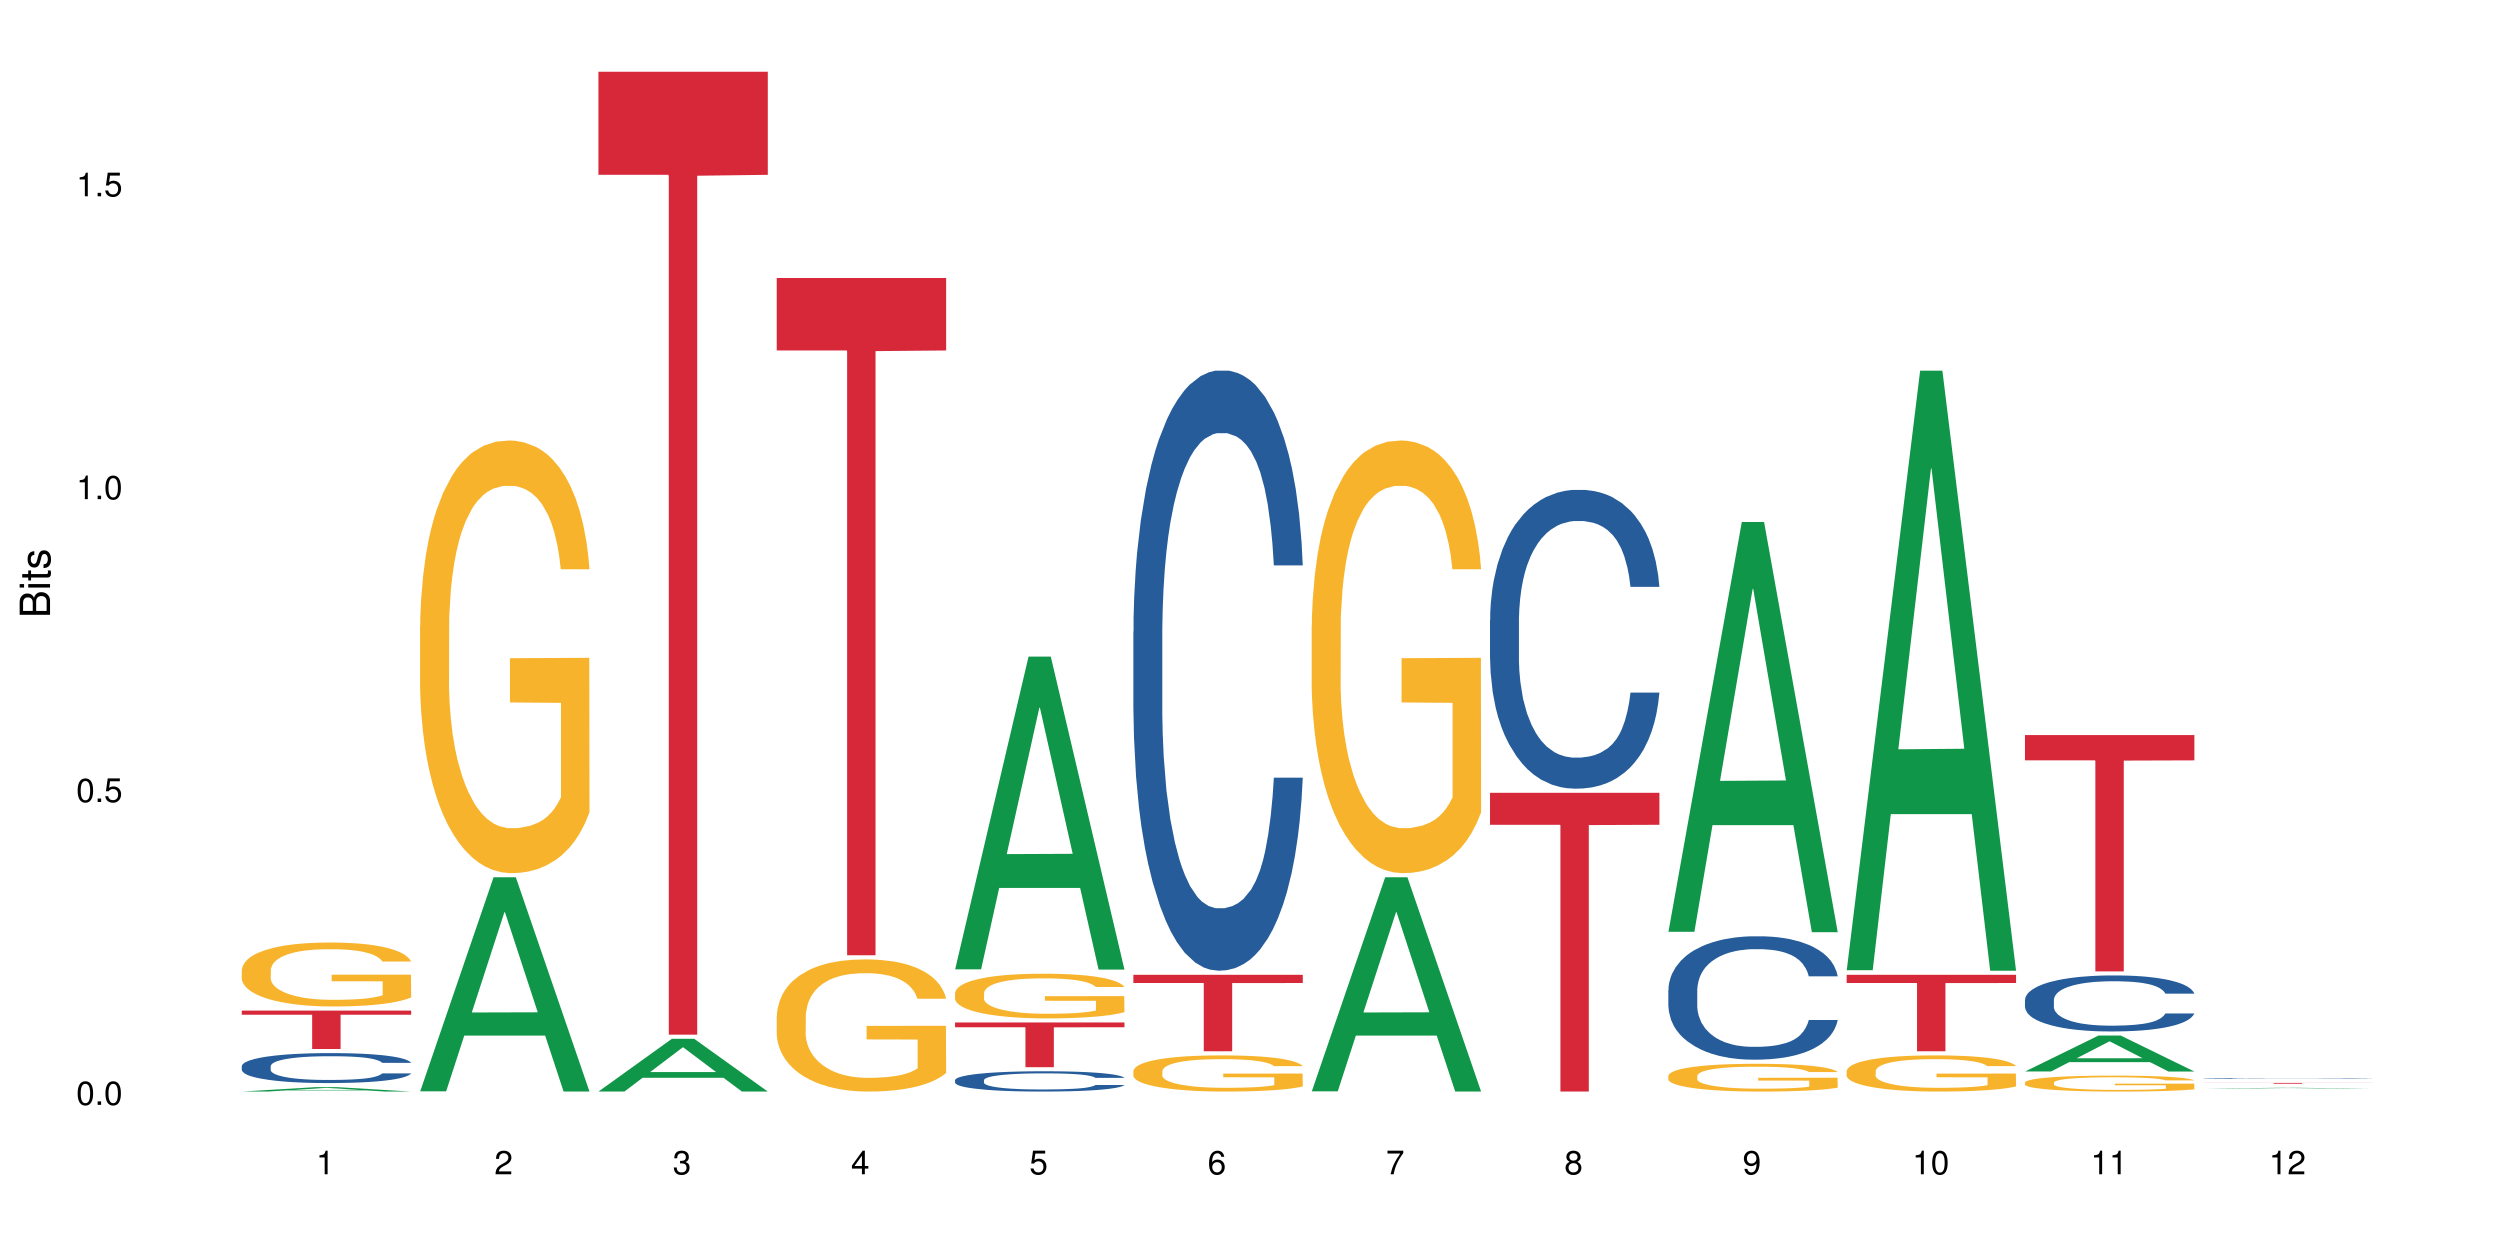 <?xml version="1.0" encoding="UTF-8"?>
<svg xmlns="http://www.w3.org/2000/svg" xmlns:xlink="http://www.w3.org/1999/xlink" width="720pt" height="360pt" viewBox="0 0 720 360" version="1.1">
<defs>
<g>
<symbol overflow="visible" id="glyph0-0">
<path style="stroke:none;" d=""/>
</symbol>
<symbol overflow="visible" id="glyph0-1">
<path style="stroke:none;" d="M 2.641 -6.797 C 2 -6.797 1.422 -6.531 1.078 -6.047 C 0.641 -5.453 0.406 -4.547 0.406 -3.297 C 0.406 -1 1.188 0.219 2.641 0.219 C 4.078 0.219 4.859 -1 4.859 -3.234 C 4.859 -4.562 4.656 -5.438 4.203 -6.047 C 3.844 -6.531 3.281 -6.797 2.641 -6.797 Z M 2.641 -6.047 C 3.547 -6.047 4 -5.125 4 -3.312 C 4 -1.375 3.562 -0.484 2.625 -0.484 C 1.734 -0.484 1.281 -1.422 1.281 -3.281 C 1.281 -5.141 1.734 -6.047 2.641 -6.047 Z M 2.641 -6.047 "/>
</symbol>
<symbol overflow="visible" id="glyph0-2">
<path style="stroke:none;" d="M 1.828 -1 L 0.828 -1 L 0.828 0 L 1.828 0 Z M 1.828 -1 "/>
</symbol>
<symbol overflow="visible" id="glyph0-3">
<path style="stroke:none;" d="M 4.562 -6.797 L 1.062 -6.797 L 0.547 -3.094 L 1.328 -3.094 C 1.719 -3.562 2.047 -3.734 2.578 -3.734 C 3.484 -3.734 4.062 -3.109 4.062 -2.094 C 4.062 -1.125 3.484 -0.531 2.578 -0.531 C 1.828 -0.531 1.375 -0.906 1.188 -1.672 L 0.328 -1.672 C 0.453 -1.109 0.547 -0.844 0.75 -0.594 C 1.125 -0.078 1.828 0.219 2.594 0.219 C 3.969 0.219 4.922 -0.781 4.922 -2.219 C 4.922 -3.562 4.031 -4.484 2.719 -4.484 C 2.25 -4.484 1.859 -4.359 1.469 -4.062 L 1.734 -5.969 L 4.562 -5.969 Z M 4.562 -6.797 "/>
</symbol>
<symbol overflow="visible" id="glyph0-4">
<path style="stroke:none;" d="M 2.484 -4.844 L 2.484 0 L 3.328 0 L 3.328 -6.797 L 2.766 -6.797 C 2.469 -5.75 2.281 -5.609 0.984 -5.453 L 0.984 -4.844 Z M 2.484 -4.844 "/>
</symbol>
<symbol overflow="visible" id="glyph0-5">
<path style="stroke:none;" d="M 4.859 -0.828 L 1.281 -0.828 C 1.359 -1.391 1.672 -1.75 2.5 -2.234 L 3.469 -2.75 C 4.406 -3.266 4.906 -3.969 4.906 -4.812 C 4.906 -5.375 4.672 -5.906 4.266 -6.266 C 3.859 -6.625 3.375 -6.797 2.719 -6.797 C 1.859 -6.797 1.219 -6.5 0.844 -5.922 C 0.609 -5.562 0.5 -5.125 0.484 -4.438 L 1.328 -4.438 C 1.359 -4.906 1.406 -5.188 1.531 -5.406 C 1.75 -5.812 2.188 -6.062 2.703 -6.062 C 3.469 -6.062 4.031 -5.516 4.031 -4.781 C 4.031 -4.25 3.719 -3.797 3.125 -3.438 L 2.234 -2.938 C 0.812 -2.141 0.406 -1.5 0.328 0 L 4.859 0 Z M 4.859 -0.828 "/>
</symbol>
<symbol overflow="visible" id="glyph0-6">
<path style="stroke:none;" d="M 2.125 -3.125 L 2.578 -3.125 C 3.516 -3.125 3.984 -2.703 3.984 -1.891 C 3.984 -1.031 3.469 -0.531 2.578 -0.531 C 1.656 -0.531 1.203 -0.984 1.156 -1.969 L 0.312 -1.969 C 0.344 -1.422 0.438 -1.078 0.609 -0.766 C 0.953 -0.109 1.625 0.219 2.547 0.219 C 3.953 0.219 4.859 -0.609 4.859 -1.906 C 4.859 -2.766 4.516 -3.25 3.703 -3.516 C 4.344 -3.766 4.656 -4.25 4.656 -4.938 C 4.656 -6.109 3.875 -6.797 2.578 -6.797 C 1.203 -6.797 0.484 -6.047 0.453 -4.609 L 1.297 -4.609 C 1.312 -5.016 1.344 -5.25 1.453 -5.453 C 1.641 -5.828 2.062 -6.062 2.594 -6.062 C 3.344 -6.062 3.797 -5.625 3.797 -4.906 C 3.797 -4.422 3.609 -4.141 3.25 -3.984 C 3.016 -3.891 2.719 -3.844 2.125 -3.844 Z M 2.125 -3.125 "/>
</symbol>
<symbol overflow="visible" id="glyph0-7">
<path style="stroke:none;" d="M 3.141 -1.625 L 3.141 0 L 3.984 0 L 3.984 -1.625 L 4.984 -1.625 L 4.984 -2.391 L 3.984 -2.391 L 3.984 -6.797 L 3.359 -6.797 L 0.266 -2.516 L 0.266 -1.625 Z M 3.141 -2.391 L 1 -2.391 L 3.141 -5.359 Z M 3.141 -2.391 "/>
</symbol>
<symbol overflow="visible" id="glyph0-8">
<path style="stroke:none;" d="M 4.781 -5.031 C 4.609 -6.141 3.891 -6.797 2.844 -6.797 C 2.094 -6.797 1.422 -6.438 1.031 -5.828 C 0.609 -5.172 0.406 -4.344 0.406 -3.094 C 0.406 -1.953 0.578 -1.234 0.984 -0.625 C 1.359 -0.078 1.953 0.219 2.703 0.219 C 3.984 0.219 4.922 -0.734 4.922 -2.078 C 4.922 -3.344 4.062 -4.234 2.844 -4.234 C 2.172 -4.234 1.641 -3.969 1.281 -3.469 C 1.281 -5.125 1.828 -6.047 2.797 -6.047 C 3.391 -6.047 3.797 -5.672 3.938 -5.031 Z M 2.734 -3.484 C 3.547 -3.484 4.062 -2.922 4.062 -2 C 4.062 -1.156 3.484 -0.531 2.703 -0.531 C 1.922 -0.531 1.328 -1.188 1.328 -2.047 C 1.328 -2.891 1.906 -3.484 2.734 -3.484 Z M 2.734 -3.484 "/>
</symbol>
<symbol overflow="visible" id="glyph0-9">
<path style="stroke:none;" d="M 4.984 -6.797 L 0.438 -6.797 L 0.438 -5.969 L 4.109 -5.969 C 2.5 -3.656 1.828 -2.234 1.328 0 L 2.219 0 C 2.594 -2.172 3.453 -4.047 4.984 -6.094 Z M 4.984 -6.797 "/>
</symbol>
<symbol overflow="visible" id="glyph0-10">
<path style="stroke:none;" d="M 3.75 -3.578 C 4.453 -4 4.688 -4.344 4.688 -4.984 C 4.688 -6.047 3.844 -6.797 2.641 -6.797 C 1.438 -6.797 0.594 -6.047 0.594 -4.984 C 0.594 -4.359 0.828 -4.016 1.516 -3.578 C 0.734 -3.203 0.359 -2.641 0.359 -1.891 C 0.359 -0.641 1.297 0.219 2.641 0.219 C 3.984 0.219 4.922 -0.641 4.922 -1.875 C 4.922 -2.641 4.531 -3.203 3.75 -3.578 Z M 2.641 -6.047 C 3.359 -6.047 3.812 -5.625 3.812 -4.969 C 3.812 -4.344 3.344 -3.922 2.641 -3.922 C 1.922 -3.922 1.453 -4.344 1.453 -4.984 C 1.453 -5.625 1.922 -6.047 2.641 -6.047 Z M 2.641 -3.203 C 3.484 -3.203 4.062 -2.672 4.062 -1.875 C 4.062 -1.062 3.484 -0.531 2.625 -0.531 C 1.797 -0.531 1.219 -1.078 1.219 -1.875 C 1.219 -2.672 1.797 -3.203 2.641 -3.203 Z M 2.641 -3.203 "/>
</symbol>
<symbol overflow="visible" id="glyph0-11">
<path style="stroke:none;" d="M 0.516 -1.547 C 0.672 -0.438 1.406 0.219 2.438 0.219 C 3.188 0.219 3.859 -0.141 4.266 -0.75 C 4.688 -1.406 4.891 -2.25 4.891 -3.484 C 4.891 -4.625 4.703 -5.359 4.312 -5.953 C 3.938 -6.5 3.344 -6.797 2.594 -6.797 C 1.297 -6.797 0.359 -5.844 0.359 -4.516 C 0.359 -3.25 1.234 -2.344 2.453 -2.344 C 3.094 -2.344 3.562 -2.578 4.016 -3.109 C 4 -1.453 3.469 -0.531 2.5 -0.531 C 1.906 -0.531 1.484 -0.906 1.359 -1.547 Z M 2.578 -6.062 C 3.375 -6.062 3.969 -5.406 3.969 -4.531 C 3.969 -3.688 3.375 -3.094 2.547 -3.094 C 1.734 -3.094 1.234 -3.672 1.234 -4.578 C 1.234 -5.438 1.797 -6.062 2.578 -6.062 Z M 2.578 -6.062 "/>
</symbol>
<symbol overflow="visible" id="glyph1-0">
<path style="stroke:none;" d=""/>
</symbol>
<symbol overflow="visible" id="glyph1-1">
<path style="stroke:none;" d="M 0 -0.953 L 0 -4.891 C 0 -5.719 -0.234 -6.344 -0.734 -6.797 C -1.188 -7.234 -1.812 -7.469 -2.5 -7.469 C -3.547 -7.469 -4.188 -7 -4.625 -5.875 C -4.984 -6.672 -5.641 -7.094 -6.531 -7.094 C -7.156 -7.094 -7.734 -6.859 -8.141 -6.391 C -8.562 -5.938 -8.75 -5.344 -8.75 -4.5 L -8.75 -0.953 Z M -4.984 -2.062 L -7.766 -2.062 L -7.766 -4.219 C -7.766 -4.844 -7.688 -5.203 -7.453 -5.5 C -7.219 -5.812 -6.859 -5.969 -6.375 -5.969 C -5.906 -5.969 -5.531 -5.812 -5.297 -5.5 C -5.062 -5.203 -4.984 -4.844 -4.984 -4.219 Z M -0.984 -2.062 L -4 -2.062 L -4 -4.781 C -4 -5.328 -3.859 -5.688 -3.578 -5.953 C -3.297 -6.219 -2.922 -6.359 -2.484 -6.359 C -2.062 -6.359 -1.688 -6.219 -1.406 -5.953 C -1.109 -5.688 -0.984 -5.328 -0.984 -4.781 Z M -0.984 -2.062 "/>
</symbol>
<symbol overflow="visible" id="glyph1-2">
<path style="stroke:none;" d="M -6.281 -1.797 L -6.281 -0.797 L 0 -0.797 L 0 -1.797 Z M -8.75 -1.797 L -8.75 -0.797 L -7.484 -0.797 L -7.484 -1.797 Z M -8.75 -1.797 "/>
</symbol>
<symbol overflow="visible" id="glyph1-3">
<path style="stroke:none;" d="M -6.281 -3.047 L -6.281 -2.016 L -8.016 -2.016 L -8.016 -1.016 L -6.281 -1.016 L -6.281 -0.172 L -5.469 -0.172 L -5.469 -1.016 L -0.719 -1.016 C -0.078 -1.016 0.281 -1.453 0.281 -2.234 C 0.281 -2.469 0.25 -2.719 0.188 -3.047 L -0.641 -3.047 C -0.609 -2.922 -0.594 -2.766 -0.594 -2.562 C -0.594 -2.141 -0.719 -2.016 -1.156 -2.016 L -5.469 -2.016 L -5.469 -3.047 Z M -6.281 -3.047 "/>
</symbol>
<symbol overflow="visible" id="glyph1-4">
<path style="stroke:none;" d="M -4.531 -5.25 C -5.766 -5.25 -6.469 -4.422 -6.469 -2.969 C -6.469 -1.516 -5.719 -0.562 -4.547 -0.562 C -3.562 -0.562 -3.094 -1.062 -2.734 -2.562 L -2.516 -3.484 C -2.344 -4.188 -2.094 -4.469 -1.625 -4.469 C -1.047 -4.469 -0.641 -3.875 -0.641 -3 C -0.641 -2.453 -0.797 -2 -1.062 -1.75 C -1.25 -1.594 -1.422 -1.531 -1.875 -1.469 L -1.875 -0.406 C -0.422 -0.453 0.281 -1.266 0.281 -2.922 C 0.281 -4.5 -0.5 -5.516 -1.719 -5.516 C -2.656 -5.516 -3.172 -4.984 -3.469 -3.734 L -3.703 -2.766 C -3.891 -1.953 -4.156 -1.609 -4.594 -1.609 C -5.172 -1.609 -5.547 -2.125 -5.547 -2.938 C -5.547 -3.75 -5.203 -4.172 -4.531 -4.203 Z M -4.531 -5.25 "/>
</symbol>
</g>
</defs>
<g id="surface2076">
<rect x="0" y="0" width="720" height="360" style="fill:rgb(100%,100%,100%);fill-opacity:1;stroke:none;"/>
<path style=" stroke:none;fill-rule:nonzero;fill:rgb(6.275%,58.824%,28.235%);fill-opacity:1;" d="M 69.629 314.371 L 69.68 314.367 L 90.793 313.102 L 97.203 313.102 L 118.418 314.371 L 110.965 314.371 L 105.648 314.039 L 82.348 314.039 L 77.137 314.371 L 69.629 314.371 L 84.59 313.902 L 103.512 313.902 L 94.074 313.309 L 93.973 313.305 L 93.867 313.309 L 84.535 313.902 L 84.59 313.902 Z M 69.629 314.371 "/>
<path style=" stroke:none;fill-rule:nonzero;fill:rgb(14.51%,36.078%,60%);fill-opacity:1;" d="M 69.629 307.051 L 69.688 307.043 L 69.688 306.852 L 69.867 306.555 L 70.285 306.176 L 70.699 305.914 L 71.77 305.449 L 73.258 305 L 74.805 304.656 L 75.938 304.449 L 76.949 304.293 L 79.27 304 L 80.754 303.852 L 82.363 303.715 L 84.324 303.582 L 85.754 303.504 L 88.965 303.379 L 91.348 303.324 L 93.191 303.301 L 97.176 303.301 L 99.559 303.332 L 101.281 303.371 L 103.188 303.434 L 104.793 303.504 L 107.59 303.676 L 110.09 303.898 L 111.219 304.023 L 113.004 304.27 L 114.371 304.504 L 115.324 304.711 L 116.395 305 L 117.348 305.355 L 118.062 305.758 L 118.418 306.098 L 110.09 306.098 L 109.672 305.781 L 109.195 305.535 L 108.305 305.215 L 107.41 304.984 L 106.16 304.758 L 105.031 304.605 L 103.484 304.457 L 102.117 304.363 L 100.688 304.293 L 99.32 304.246 L 96.699 304.199 L 93.668 304.199 L 92.535 304.215 L 90.215 304.277 L 88.965 304.332 L 87.18 304.441 L 85.934 304.543 L 84.445 304.703 L 83.434 304.836 L 82.184 305.039 L 81.289 305.223 L 80.281 305.48 L 79.684 305.68 L 79.148 305.898 L 78.672 306.16 L 78.316 306.434 L 78.078 306.727 L 77.961 307.012 L 77.961 308.23 L 78.078 308.516 L 78.375 308.848 L 79.148 309.328 L 80.281 309.746 L 81.59 310.078 L 82.84 310.312 L 83.551 310.422 L 84.504 310.551 L 85.992 310.707 L 88.133 310.863 L 89.383 310.926 L 91.285 310.992 L 93.25 311.023 L 95.867 311.023 L 98.188 310.992 L 99.734 310.949 L 101.344 310.887 L 103.543 310.754 L 104.91 310.629 L 106.102 310.477 L 106.996 310.328 L 107.59 310.203 L 108.48 309.957 L 109.195 309.691 L 109.73 309.414 L 110.09 309.145 L 118.418 309.145 L 118.062 309.461 L 117.523 309.77 L 116.988 309.996 L 116.156 310.273 L 115.203 310.52 L 113.836 310.793 L 112.707 310.977 L 111.219 311.172 L 109.852 311.32 L 108.363 311.457 L 106.16 311.613 L 104.734 311.691 L 103.188 311.762 L 101.344 311.824 L 99.02 311.883 L 96.523 311.914 L 94.203 311.922 L 91.703 311.906 L 89.859 311.875 L 87.418 311.801 L 84.387 311.66 L 82.184 311.512 L 80.457 311.359 L 78.969 311.203 L 77.305 310.992 L 75.164 310.645 L 73.855 310.375 L 72.961 310.156 L 71.949 309.848 L 71.234 309.57 L 70.402 309.129 L 69.809 308.57 L 69.629 308.137 Z M 69.629 307.051 "/>
<path style=" stroke:none;fill-rule:nonzero;fill:rgb(96.863%,70.196%,16.863%);fill-opacity:1;" d="M 69.629 279.336 L 69.688 279.32 L 69.688 278.984 L 69.926 278.227 L 70.523 277.184 L 71.297 276.324 L 72.129 275.652 L 72.664 275.297 L 73.555 274.793 L 74.328 274.422 L 76.293 273.668 L 78.793 272.961 L 80.16 272.656 L 81.707 272.371 L 83.91 272.051 L 84.922 271.934 L 88.016 271.664 L 91.523 271.496 L 95.391 271.445 L 97.176 271.461 L 99.617 271.531 L 102.949 271.715 L 104.852 271.883 L 106.34 272.051 L 107.887 272.27 L 109.789 272.605 L 111.574 273.012 L 113.004 273.414 L 114.43 273.918 L 115.621 274.457 L 116.633 275.047 L 117.523 275.754 L 118.062 276.34 L 118.418 276.93 L 110.148 276.93 L 109.672 276.34 L 109.137 275.887 L 108.242 275.332 L 107.352 274.93 L 106.457 274.609 L 104.793 274.172 L 103.363 273.902 L 101.578 273.668 L 99.855 273.516 L 97.891 273.414 L 96.699 273.379 L 93.547 273.379 L 90.691 273.496 L 89.027 273.633 L 87.836 273.766 L 86.168 274.02 L 85.16 274.223 L 84.562 274.355 L 82.777 274.879 L 81.59 275.348 L 80.934 275.668 L 80.102 276.172 L 79.508 276.629 L 78.852 277.301 L 78.496 277.805 L 78.02 278.949 L 77.961 281.977 L 78.137 282.617 L 78.496 283.305 L 78.969 283.914 L 79.684 284.551 L 80.398 285.039 L 81.648 285.695 L 82.719 286.133 L 83.551 286.418 L 85.16 286.875 L 85.812 287.023 L 87.359 287.328 L 88.965 287.562 L 90.93 287.766 L 92.418 287.867 L 94.797 287.949 L 97.832 287.949 L 101.402 287.848 L 103.664 287.715 L 105.211 287.578 L 106.219 287.461 L 107.469 287.277 L 108.363 287.109 L 109.195 286.922 L 110.207 286.637 L 110.207 282.617 L 95.512 282.602 L 95.512 280.715 L 118.359 280.699 L 118.418 287.277 L 117.168 287.73 L 115.621 288.168 L 114.133 288.504 L 112.586 288.793 L 110.387 289.109 L 108.602 289.312 L 105.863 289.547 L 103.363 289.699 L 100.746 289.801 L 98.426 289.852 L 95.691 289.867 L 93.25 289.836 L 90.633 289.734 L 88.551 289.598 L 86.645 289.43 L 84.742 289.211 L 82.363 288.859 L 80.816 288.574 L 79.207 288.219 L 77.602 287.797 L 76.176 287.344 L 75.223 286.992 L 74.27 286.586 L 73.258 286.082 L 72.309 285.512 L 71.594 284.988 L 70.938 284.398 L 70.461 283.844 L 69.988 283.086 L 69.75 282.48 L 69.629 281.961 Z M 69.629 279.336 "/>
<path style=" stroke:none;fill-rule:nonzero;fill:rgb(83.922%,15.686%,22.353%);fill-opacity:1;" d="M 69.629 291.047 L 118.418 291.047 L 118.418 292.234 L 98.086 292.242 L 98.086 302.121 L 89.902 302.121 L 89.902 292.254 L 89.785 292.234 L 69.629 292.234 Z M 69.629 291.047 "/>
<path style=" stroke:none;fill-rule:nonzero;fill:rgb(6.275%,58.824%,28.235%);fill-opacity:1;" d="M 120.984 314.312 L 121.039 314.254 L 142.148 252.652 L 148.559 252.652 L 169.773 314.371 L 162.32 314.371 L 157.004 298.262 L 133.703 298.262 L 128.492 314.312 L 120.984 314.312 L 135.945 291.594 L 154.867 291.539 L 145.434 262.734 L 145.328 262.676 L 145.223 262.852 L 135.895 291.539 L 135.945 291.594 Z M 120.984 314.312 "/>
<path style=" stroke:none;fill-rule:nonzero;fill:rgb(96.863%,70.196%,16.863%);fill-opacity:1;" d="M 120.984 180.23 L 121.047 180.117 L 121.047 177.84 L 121.281 172.719 L 121.879 165.664 L 122.652 159.859 L 123.484 155.305 L 124.02 152.918 L 124.914 149.504 L 125.688 147 L 127.648 141.879 L 130.148 137.098 L 131.516 135.051 L 133.062 133.113 L 135.266 130.953 L 136.277 130.156 L 139.371 128.336 L 142.883 127.195 L 146.75 126.855 L 148.535 126.969 L 150.973 127.426 L 154.305 128.676 L 156.207 129.812 L 157.695 130.953 L 159.242 132.434 L 161.148 134.707 L 162.934 137.438 L 164.359 140.172 L 165.789 143.586 L 166.977 147.227 L 167.988 151.211 L 168.883 155.988 L 169.418 159.973 L 169.773 163.957 L 161.504 163.957 L 161.027 159.973 L 160.492 156.898 L 159.602 153.145 L 158.707 150.414 L 157.816 148.25 L 156.148 145.293 L 154.723 143.473 L 152.938 141.879 L 151.211 140.852 L 149.246 140.172 L 148.059 139.941 L 144.902 139.941 L 142.047 140.738 L 140.383 141.648 L 139.191 142.559 L 137.527 144.266 L 136.516 145.633 L 135.918 146.543 L 134.133 150.07 L 132.945 153.258 L 132.289 155.422 L 131.457 158.836 L 130.863 161.906 L 130.207 166.461 L 129.852 169.875 L 129.375 177.613 L 129.316 198.098 L 129.492 202.422 L 129.852 207.09 L 130.328 211.184 L 131.039 215.508 L 131.754 218.809 L 133.004 223.25 L 134.074 226.207 L 134.906 228.141 L 136.516 231.215 L 137.168 232.238 L 138.715 234.289 L 140.324 235.883 L 142.285 237.246 L 143.773 237.93 L 146.152 238.5 L 149.188 238.5 L 152.758 237.816 L 155.02 236.906 L 156.566 235.996 L 157.578 235.199 L 158.828 233.945 L 159.719 232.809 L 160.551 231.555 L 161.562 229.621 L 161.562 202.422 L 146.867 202.309 L 146.867 189.562 L 169.715 189.449 L 169.773 233.945 L 168.523 237.02 L 166.977 239.977 L 165.492 242.254 L 163.941 244.188 L 161.742 246.352 L 159.957 247.715 L 157.219 249.309 L 154.723 250.336 L 152.102 251.016 L 149.781 251.359 L 147.047 251.473 L 144.605 251.246 L 141.988 250.562 L 139.906 249.652 L 138.004 248.512 L 136.098 247.035 L 133.719 244.645 L 132.172 242.711 L 130.566 240.32 L 128.957 237.473 L 127.531 234.402 L 126.578 232.012 L 125.625 229.281 L 124.613 225.867 L 123.664 221.996 L 122.949 218.469 L 122.293 214.484 L 121.82 210.73 L 121.344 205.609 L 121.105 201.512 L 120.984 197.984 Z M 120.984 180.23 "/>
<path style=" stroke:none;fill-rule:nonzero;fill:rgb(6.275%,58.824%,28.235%);fill-opacity:1;" d="M 172.344 314.355 L 172.395 314.344 L 193.504 299.168 L 199.914 299.168 L 221.129 314.371 L 213.676 314.371 L 208.359 310.402 L 185.059 310.402 L 179.848 314.355 L 172.344 314.355 L 187.301 308.762 L 206.223 308.746 L 196.789 301.652 L 196.684 301.637 L 196.578 301.68 L 187.25 308.746 L 187.301 308.762 Z M 172.344 314.355 "/>
<path style=" stroke:none;fill-rule:nonzero;fill:rgb(83.922%,15.686%,22.353%);fill-opacity:1;" d="M 172.344 20.664 L 221.129 20.664 L 221.129 50.348 L 200.797 50.609 L 200.797 297.988 L 192.617 297.988 L 192.617 50.871 L 192.496 50.348 L 172.344 50.348 Z M 172.344 20.664 "/>
<path style=" stroke:none;fill-rule:nonzero;fill:rgb(96.863%,70.196%,16.863%);fill-opacity:1;" d="M 223.699 292.605 L 223.758 292.57 L 223.758 291.875 L 223.996 290.312 L 224.59 288.156 L 225.363 286.383 L 226.195 284.992 L 226.734 284.262 L 227.625 283.219 L 228.398 282.453 L 230.363 280.891 L 232.859 279.43 L 234.23 278.805 L 235.777 278.215 L 237.977 277.555 L 238.988 277.309 L 242.082 276.754 L 245.594 276.406 L 249.461 276.301 L 251.246 276.336 L 253.684 276.477 L 257.016 276.859 L 258.922 277.207 L 260.41 277.555 L 261.957 278.004 L 263.859 278.699 L 265.645 279.535 L 267.074 280.367 L 268.5 281.41 L 269.691 282.523 L 270.703 283.742 L 271.594 285.203 L 272.129 286.418 L 272.488 287.637 L 264.215 287.637 L 263.742 286.418 L 263.203 285.48 L 262.312 284.332 L 261.422 283.496 L 260.527 282.836 L 258.863 281.934 L 257.434 281.379 L 255.648 280.891 L 253.922 280.578 L 251.961 280.367 L 250.77 280.301 L 247.617 280.301 L 244.762 280.543 L 243.094 280.82 L 241.906 281.098 L 240.238 281.621 L 239.227 282.039 L 238.633 282.316 L 236.848 283.395 L 235.656 284.367 L 235.004 285.027 L 234.168 286.07 L 233.574 287.008 L 232.922 288.398 L 232.562 289.441 L 232.086 291.809 L 232.027 298.066 L 232.207 299.387 L 232.562 300.812 L 233.039 302.062 L 233.754 303.383 L 234.469 304.395 L 235.719 305.75 L 236.789 306.652 L 237.621 307.242 L 239.227 308.184 L 239.883 308.496 L 241.43 309.121 L 243.035 309.609 L 245 310.023 L 246.484 310.234 L 248.867 310.406 L 251.898 310.406 L 255.469 310.199 L 257.73 309.922 L 259.277 309.641 L 260.289 309.398 L 261.539 309.016 L 262.43 308.668 L 263.266 308.285 L 264.277 307.695 L 264.277 299.387 L 249.578 299.352 L 249.578 295.457 L 272.426 295.422 L 272.488 309.016 L 271.238 309.957 L 269.691 310.859 L 268.203 311.555 L 266.656 312.145 L 264.453 312.805 L 262.668 313.223 L 259.934 313.711 L 257.434 314.023 L 254.816 314.23 L 252.496 314.336 L 249.758 314.371 L 247.32 314.301 L 244.699 314.094 L 242.617 313.812 L 240.715 313.465 L 238.812 313.016 L 236.43 312.285 L 234.883 311.695 L 233.277 310.965 L 231.672 310.094 L 230.242 309.156 L 229.293 308.426 L 228.34 307.59 L 227.328 306.547 L 226.375 305.367 L 225.66 304.289 L 225.008 303.07 L 224.531 301.926 L 224.055 300.359 L 223.816 299.109 L 223.699 298.031 Z M 223.699 292.605 "/>
<path style=" stroke:none;fill-rule:nonzero;fill:rgb(83.922%,15.686%,22.353%);fill-opacity:1;" d="M 223.699 80.059 L 272.488 80.059 L 272.488 100.938 L 252.152 101.121 L 252.152 275.121 L 243.973 275.121 L 243.973 101.305 L 243.855 100.938 L 223.699 100.938 Z M 223.699 80.059 "/>
<path style=" stroke:none;fill-rule:nonzero;fill:rgb(6.275%,58.824%,28.235%);fill-opacity:1;" d="M 275.055 279.164 L 275.105 279.078 L 296.219 189.109 L 302.629 189.109 L 323.844 279.246 L 316.391 279.246 L 311.074 255.719 L 287.773 255.719 L 282.559 279.164 L 275.055 279.164 L 290.016 245.984 L 308.934 245.898 L 299.5 203.836 L 299.398 203.75 L 299.293 204.004 L 289.961 245.898 L 290.016 245.984 Z M 275.055 279.164 "/>
<path style=" stroke:none;fill-rule:nonzero;fill:rgb(14.51%,36.078%,60%);fill-opacity:1;" d="M 275.055 311.07 L 275.113 311.062 L 275.113 310.934 L 275.293 310.73 L 275.711 310.477 L 276.125 310.301 L 277.195 309.984 L 278.684 309.68 L 280.23 309.445 L 281.359 309.305 L 282.371 309.199 L 284.691 309 L 286.18 308.898 L 287.789 308.809 L 289.75 308.719 L 291.18 308.664 L 294.391 308.578 L 296.77 308.543 L 298.617 308.527 L 302.602 308.527 L 304.98 308.547 L 306.707 308.574 L 308.613 308.617 L 310.219 308.664 L 313.016 308.781 L 315.512 308.934 L 316.645 309.016 L 318.43 309.184 L 319.797 309.344 L 320.75 309.48 L 321.82 309.68 L 322.773 309.922 L 323.484 310.191 L 323.844 310.422 L 315.512 310.422 L 315.098 310.207 L 314.621 310.043 L 313.727 309.824 L 312.836 309.668 L 311.586 309.516 L 310.457 309.414 L 308.91 309.312 L 307.539 309.246 L 306.113 309.199 L 304.742 309.168 L 302.125 309.133 L 299.09 309.133 L 297.961 309.145 L 295.641 309.188 L 294.391 309.227 L 292.605 309.301 L 291.355 309.371 L 289.871 309.477 L 288.859 309.566 L 287.609 309.707 L 286.715 309.828 L 285.703 310.004 L 285.109 310.141 L 284.574 310.289 L 284.098 310.465 L 283.742 310.652 L 283.504 310.852 L 283.383 311.043 L 283.383 311.871 L 283.504 312.062 L 283.801 312.285 L 284.574 312.613 L 285.703 312.895 L 287.012 313.121 L 288.262 313.281 L 288.977 313.355 L 289.93 313.441 L 291.418 313.547 L 293.559 313.656 L 294.809 313.699 L 296.711 313.738 L 298.676 313.762 L 301.293 313.762 L 303.613 313.738 L 305.16 313.715 L 306.766 313.672 L 308.969 313.578 L 310.336 313.496 L 311.527 313.395 L 312.418 313.293 L 313.016 313.207 L 313.906 313.039 L 314.621 312.859 L 315.156 312.672 L 315.512 312.488 L 323.844 312.488 L 323.484 312.703 L 322.949 312.91 L 322.414 313.066 L 321.582 313.254 L 320.629 313.418 L 319.262 313.605 L 318.133 313.73 L 316.645 313.863 L 315.273 313.965 L 313.789 314.055 L 311.586 314.164 L 310.16 314.215 L 308.613 314.266 L 306.766 314.305 L 304.445 314.344 L 301.949 314.367 L 299.629 314.371 L 297.129 314.359 L 295.285 314.34 L 292.844 314.289 L 289.809 314.195 L 287.609 314.094 L 285.883 313.992 L 284.395 313.883 L 282.73 313.738 L 280.586 313.504 L 279.277 313.324 L 278.387 313.176 L 277.375 312.965 L 276.66 312.777 L 275.828 312.48 L 275.234 312.102 L 275.055 311.805 Z M 275.055 311.07 "/>
<path style=" stroke:none;fill-rule:nonzero;fill:rgb(96.863%,70.196%,16.863%);fill-opacity:1;" d="M 275.055 285.941 L 275.113 285.93 L 275.113 285.691 L 275.352 285.164 L 275.945 284.434 L 276.719 283.836 L 277.555 283.367 L 278.09 283.117 L 278.98 282.766 L 279.754 282.508 L 281.719 281.98 L 284.219 281.484 L 285.586 281.273 L 287.133 281.074 L 289.336 280.852 L 290.344 280.77 L 293.438 280.582 L 296.949 280.461 L 300.816 280.426 L 302.602 280.438 L 305.043 280.484 L 308.375 280.617 L 310.277 280.734 L 311.766 280.852 L 313.312 281.004 L 315.215 281.238 L 317 281.52 L 318.43 281.801 L 319.855 282.156 L 321.047 282.531 L 322.059 282.941 L 322.949 283.438 L 323.484 283.848 L 323.844 284.258 L 315.574 284.258 L 315.098 283.848 L 314.562 283.531 L 313.668 283.141 L 312.777 282.859 L 311.883 282.637 L 310.219 282.332 L 308.789 282.145 L 307.004 281.98 L 305.281 281.871 L 303.316 281.801 L 302.125 281.777 L 298.973 281.777 L 296.117 281.859 L 294.449 281.957 L 293.262 282.051 L 291.594 282.227 L 290.582 282.367 L 289.988 282.461 L 288.203 282.824 L 287.012 283.152 L 286.359 283.379 L 285.527 283.73 L 284.93 284.047 L 284.277 284.516 L 283.918 284.871 L 283.445 285.668 L 283.383 287.785 L 283.562 288.23 L 283.918 288.715 L 284.395 289.137 L 285.109 289.582 L 285.824 289.922 L 287.074 290.383 L 288.145 290.688 L 288.977 290.887 L 290.582 291.203 L 291.238 291.312 L 292.785 291.523 L 294.391 291.688 L 296.355 291.828 L 297.844 291.898 L 300.223 291.957 L 303.258 291.957 L 306.828 291.887 L 309.086 291.793 L 310.633 291.699 L 311.645 291.617 L 312.895 291.488 L 313.789 291.371 L 314.621 291.238 L 315.633 291.039 L 315.633 288.23 L 300.938 288.219 L 300.938 286.902 L 323.785 286.891 L 323.844 291.488 L 322.594 291.805 L 321.047 292.109 L 319.559 292.344 L 318.012 292.543 L 315.812 292.77 L 314.027 292.91 L 311.289 293.074 L 308.789 293.18 L 306.172 293.25 L 303.852 293.285 L 301.113 293.297 L 298.676 293.273 L 296.059 293.203 L 293.977 293.109 L 292.07 292.992 L 290.168 292.84 L 287.789 292.59 L 286.238 292.391 L 284.633 292.145 L 283.027 291.852 L 281.598 291.535 L 280.648 291.289 L 279.695 291.004 L 278.684 290.652 L 277.73 290.254 L 277.02 289.887 L 276.363 289.477 L 275.887 289.09 L 275.41 288.559 L 275.172 288.137 L 275.055 287.773 Z M 275.055 285.941 "/>
<path style=" stroke:none;fill-rule:nonzero;fill:rgb(83.922%,15.686%,22.353%);fill-opacity:1;" d="M 275.055 294.477 L 323.844 294.477 L 323.844 295.855 L 303.508 295.867 L 303.508 307.348 L 295.328 307.348 L 295.328 295.879 L 295.211 295.855 L 275.055 295.855 Z M 275.055 294.477 "/>
<path style=" stroke:none;fill-rule:nonzero;fill:rgb(14.51%,36.078%,60%);fill-opacity:1;" d="M 326.41 181.949 L 326.469 181.789 L 326.469 178 L 326.648 171.996 L 327.066 164.414 L 327.48 159.199 L 328.555 149.879 L 330.039 140.875 L 331.586 133.926 L 332.719 129.82 L 333.73 126.66 L 336.051 120.812 L 337.535 117.812 L 339.145 115.129 L 341.105 112.441 L 342.535 110.863 L 345.746 108.336 L 348.129 107.23 L 349.973 106.754 L 353.957 106.754 L 356.34 107.387 L 358.062 108.176 L 359.969 109.441 L 361.574 110.863 L 364.371 114.336 L 366.871 118.762 L 368 121.289 L 369.785 126.184 L 371.152 130.926 L 372.105 135.031 L 373.176 140.875 L 374.129 147.984 L 374.844 156.043 L 375.199 162.832 L 366.871 162.832 L 366.453 156.516 L 365.977 151.617 L 365.086 145.141 L 364.191 140.559 L 362.941 135.98 L 361.812 132.977 L 360.266 129.977 L 358.898 128.082 L 357.469 126.66 L 356.102 125.711 L 353.484 124.762 L 350.449 124.762 L 349.316 125.078 L 346.996 126.344 L 345.746 127.449 L 343.961 129.66 L 342.715 131.715 L 341.227 134.875 L 340.215 137.559 L 338.965 141.664 L 338.074 145.301 L 337.062 150.512 L 336.465 154.461 L 335.93 158.883 L 335.453 164.098 L 335.098 169.625 L 334.859 175.473 L 334.742 181.156 L 334.742 205.645 L 334.859 211.328 L 335.156 217.965 L 335.93 227.602 L 337.062 235.973 L 338.371 242.605 L 339.621 247.348 L 340.332 249.559 L 341.285 252.086 L 342.773 255.246 L 344.914 258.402 L 346.164 259.668 L 348.066 260.93 L 350.031 261.562 L 352.648 261.562 L 354.969 260.93 L 356.516 260.141 L 358.125 258.879 L 360.324 256.191 L 361.691 253.664 L 362.883 250.664 L 363.777 247.66 L 364.371 245.133 L 365.262 240.238 L 365.977 234.867 L 366.512 229.336 L 366.871 223.969 L 375.199 223.969 L 374.844 230.285 L 374.309 236.445 L 373.77 241.027 L 372.938 246.555 L 371.988 251.453 L 370.617 256.98 L 369.488 260.617 L 368 264.566 L 366.633 267.566 L 365.145 270.25 L 362.941 273.41 L 361.516 274.992 L 359.969 276.414 L 358.125 277.676 L 355.805 278.781 L 353.305 279.414 L 350.984 279.57 L 348.484 279.254 L 346.641 278.625 L 344.199 277.203 L 341.168 274.359 L 338.965 271.355 L 337.238 268.355 L 335.754 265.195 L 334.086 260.93 L 331.945 253.98 L 330.637 248.609 L 329.742 244.188 L 328.73 238.027 L 328.016 232.496 L 327.184 223.652 L 326.59 212.434 L 326.41 203.746 Z M 326.41 181.949 "/>
<path style=" stroke:none;fill-rule:nonzero;fill:rgb(96.863%,70.196%,16.863%);fill-opacity:1;" d="M 326.41 308.414 L 326.469 308.402 L 326.469 308.215 L 326.707 307.785 L 327.305 307.195 L 328.078 306.711 L 328.91 306.328 L 329.445 306.129 L 330.336 305.844 L 331.109 305.637 L 333.074 305.207 L 335.574 304.809 L 336.941 304.637 L 338.488 304.473 L 340.691 304.293 L 341.703 304.227 L 344.797 304.074 L 348.305 303.98 L 352.172 303.949 L 353.957 303.961 L 356.398 304 L 359.73 304.102 L 361.633 304.199 L 363.121 304.293 L 364.668 304.418 L 366.57 304.605 L 368.355 304.836 L 369.785 305.062 L 371.215 305.348 L 372.402 305.652 L 373.414 305.988 L 374.309 306.387 L 374.844 306.719 L 375.199 307.055 L 366.93 307.055 L 366.453 306.719 L 365.918 306.461 L 365.023 306.148 L 364.133 305.922 L 363.238 305.738 L 361.574 305.492 L 360.145 305.34 L 358.359 305.207 L 356.637 305.121 L 354.672 305.062 L 353.484 305.043 L 350.328 305.043 L 347.473 305.113 L 345.809 305.188 L 344.617 305.266 L 342.953 305.406 L 341.941 305.52 L 341.344 305.598 L 339.559 305.891 L 338.371 306.16 L 337.715 306.34 L 336.883 306.625 L 336.289 306.883 L 335.633 307.262 L 335.277 307.547 L 334.801 308.195 L 334.742 309.906 L 334.918 310.27 L 335.277 310.66 L 335.754 311 L 336.465 311.363 L 337.18 311.641 L 338.43 312.012 L 339.5 312.258 L 340.332 312.418 L 341.941 312.676 L 342.594 312.762 L 344.141 312.934 L 345.746 313.066 L 347.711 313.18 L 349.199 313.238 L 351.578 313.285 L 354.613 313.285 L 358.184 313.23 L 360.445 313.152 L 361.992 313.078 L 363.004 313.012 L 364.25 312.906 L 365.145 312.809 L 365.977 312.707 L 366.988 312.543 L 366.988 310.27 L 352.293 310.258 L 352.293 309.195 L 375.141 309.184 L 375.199 312.906 L 373.949 313.16 L 372.402 313.41 L 370.914 313.602 L 369.367 313.762 L 367.168 313.941 L 365.383 314.055 L 362.645 314.191 L 360.145 314.277 L 357.527 314.332 L 355.207 314.359 L 352.473 314.371 L 350.031 314.352 L 347.414 314.293 L 345.332 314.219 L 343.426 314.125 L 341.523 314 L 339.145 313.801 L 337.598 313.637 L 335.988 313.438 L 334.383 313.199 L 332.957 312.941 L 332.004 312.742 L 331.051 312.516 L 330.039 312.23 L 329.09 311.906 L 328.375 311.609 L 327.719 311.277 L 327.242 310.965 L 326.77 310.535 L 326.531 310.191 L 326.41 309.898 Z M 326.41 308.414 "/>
<path style=" stroke:none;fill-rule:nonzero;fill:rgb(83.922%,15.686%,22.353%);fill-opacity:1;" d="M 326.41 280.75 L 375.199 280.75 L 375.199 283.109 L 354.867 283.129 L 354.867 302.77 L 346.684 302.77 L 346.684 283.148 L 346.566 283.109 L 326.41 283.109 Z M 326.41 280.75 "/>
<path style=" stroke:none;fill-rule:nonzero;fill:rgb(6.275%,58.824%,28.235%);fill-opacity:1;" d="M 377.766 314.312 L 377.82 314.254 L 398.93 252.652 L 405.34 252.652 L 426.555 314.371 L 419.102 314.371 L 413.785 298.262 L 390.484 298.262 L 385.273 314.312 L 377.766 314.312 L 392.727 291.594 L 411.648 291.539 L 402.215 262.734 L 402.109 262.676 L 402.004 262.852 L 392.676 291.539 L 392.727 291.594 Z M 377.766 314.312 "/>
<path style=" stroke:none;fill-rule:nonzero;fill:rgb(96.863%,70.196%,16.863%);fill-opacity:1;" d="M 377.766 180.23 L 377.828 180.117 L 377.828 177.84 L 378.066 172.719 L 378.66 165.664 L 379.434 159.859 L 380.266 155.305 L 380.801 152.918 L 381.695 149.504 L 382.469 147 L 384.43 141.879 L 386.93 137.098 L 388.297 135.051 L 389.844 133.113 L 392.047 130.953 L 393.059 130.156 L 396.152 128.336 L 399.664 127.195 L 403.531 126.855 L 405.316 126.969 L 407.754 127.426 L 411.086 128.676 L 412.988 129.812 L 414.477 130.953 L 416.023 132.434 L 417.93 134.707 L 419.715 137.438 L 421.141 140.172 L 422.57 143.586 L 423.758 147.227 L 424.77 151.211 L 425.664 155.988 L 426.199 159.973 L 426.555 163.957 L 418.285 163.957 L 417.809 159.973 L 417.273 156.898 L 416.383 153.145 L 415.488 150.414 L 414.598 148.25 L 412.93 145.293 L 411.504 143.473 L 409.719 141.879 L 407.992 140.852 L 406.027 140.172 L 404.84 139.941 L 401.684 139.941 L 398.828 140.738 L 397.164 141.648 L 395.973 142.559 L 394.309 144.266 L 393.297 145.633 L 392.699 146.543 L 390.918 150.07 L 389.727 153.258 L 389.07 155.422 L 388.238 158.836 L 387.645 161.906 L 386.988 166.461 L 386.633 169.875 L 386.156 177.613 L 386.098 198.098 L 386.273 202.422 L 386.633 207.09 L 387.109 211.184 L 387.824 215.508 L 388.535 218.809 L 389.785 223.25 L 390.855 226.207 L 391.691 228.141 L 393.297 231.215 L 393.949 232.238 L 395.496 234.289 L 397.105 235.883 L 399.066 237.246 L 400.555 237.93 L 402.934 238.5 L 405.969 238.5 L 409.539 237.816 L 411.801 236.906 L 413.348 235.996 L 414.359 235.199 L 415.609 233.945 L 416.5 232.809 L 417.332 231.555 L 418.344 229.621 L 418.344 202.422 L 403.648 202.309 L 403.648 189.562 L 426.496 189.449 L 426.555 233.945 L 425.305 237.02 L 423.758 239.977 L 422.273 242.254 L 420.727 244.188 L 418.523 246.352 L 416.738 247.715 L 414 249.309 L 411.504 250.336 L 408.883 251.016 L 406.562 251.359 L 403.828 251.473 L 401.387 251.246 L 398.77 250.562 L 396.688 249.652 L 394.785 248.512 L 392.879 247.035 L 390.5 244.645 L 388.953 242.711 L 387.348 240.32 L 385.738 237.473 L 384.312 234.402 L 383.359 232.012 L 382.406 229.281 L 381.395 225.867 L 380.445 221.996 L 379.73 218.469 L 379.074 214.484 L 378.602 210.73 L 378.125 205.609 L 377.887 201.512 L 377.766 197.984 Z M 377.766 180.23 "/>
<path style=" stroke:none;fill-rule:nonzero;fill:rgb(14.51%,36.078%,60%);fill-opacity:1;" d="M 429.125 178.543 L 429.184 178.465 L 429.184 176.578 L 429.363 173.59 L 429.777 169.816 L 430.195 167.219 L 431.266 162.578 L 432.754 158.098 L 434.301 154.637 L 435.43 152.59 L 436.441 151.016 L 438.762 148.109 L 440.25 146.613 L 441.855 145.277 L 443.82 143.938 L 445.246 143.152 L 448.461 141.895 L 450.84 141.344 L 452.684 141.109 L 456.672 141.109 L 459.051 141.422 L 460.777 141.816 L 462.68 142.445 L 464.285 143.152 L 467.082 144.883 L 469.582 147.086 L 470.711 148.344 L 472.496 150.781 L 473.867 153.141 L 474.816 155.188 L 475.891 158.098 L 476.84 161.637 L 477.555 165.645 L 477.91 169.027 L 469.582 169.027 L 469.164 165.883 L 468.691 163.445 L 467.797 160.219 L 466.906 157.938 L 465.656 155.656 L 464.523 154.164 L 462.977 152.668 L 461.609 151.727 L 460.18 151.016 L 458.812 150.547 L 456.195 150.074 L 453.16 150.074 L 452.031 150.23 L 449.711 150.859 L 448.461 151.41 L 446.676 152.512 L 445.426 153.535 L 443.938 155.105 L 442.926 156.445 L 441.676 158.488 L 440.785 160.297 L 439.773 162.895 L 439.18 164.859 L 438.645 167.062 L 438.168 169.656 L 437.809 172.41 L 437.57 175.32 L 437.453 178.152 L 437.453 190.344 L 437.57 193.172 L 437.871 196.477 L 438.645 201.273 L 439.773 205.441 L 441.082 208.746 L 442.332 211.105 L 443.047 212.207 L 443.996 213.465 L 445.484 215.039 L 447.629 216.609 L 448.875 217.238 L 450.781 217.867 L 452.746 218.184 L 455.363 218.184 L 457.684 217.867 L 459.23 217.477 L 460.836 216.848 L 463.039 215.508 L 464.406 214.25 L 465.598 212.758 L 466.488 211.262 L 467.082 210.004 L 467.977 207.566 L 468.691 204.891 L 469.227 202.141 L 469.582 199.465 L 477.91 199.465 L 477.555 202.609 L 477.02 205.68 L 476.484 207.961 L 475.652 210.711 L 474.699 213.148 L 473.332 215.902 L 472.199 217.711 L 470.711 219.68 L 469.344 221.172 L 467.855 222.508 L 465.656 224.082 L 464.227 224.867 L 462.68 225.578 L 460.836 226.207 L 458.516 226.758 L 456.016 227.07 L 453.695 227.148 L 451.195 226.992 L 449.352 226.676 L 446.914 225.969 L 443.879 224.555 L 441.676 223.059 L 439.953 221.566 L 438.465 219.992 L 436.797 217.867 L 434.656 214.41 L 433.348 211.734 L 432.457 209.531 L 431.445 206.465 L 430.73 203.711 L 429.898 199.309 L 429.301 193.723 L 429.125 189.398 Z M 429.125 178.543 "/>
<path style=" stroke:none;fill-rule:nonzero;fill:rgb(83.922%,15.686%,22.353%);fill-opacity:1;" d="M 429.125 228.328 L 477.91 228.328 L 477.91 237.539 L 457.578 237.621 L 457.578 314.371 L 449.398 314.371 L 449.398 237.699 L 449.277 237.539 L 429.125 237.539 Z M 429.125 228.328 "/>
<path style=" stroke:none;fill-rule:nonzero;fill:rgb(6.275%,58.824%,28.235%);fill-opacity:1;" d="M 480.48 268.367 L 480.531 268.258 L 501.641 150.344 L 508.055 150.344 L 529.27 268.48 L 521.812 268.48 L 516.496 237.641 L 493.199 237.641 L 487.984 268.367 L 480.48 268.367 L 495.438 224.887 L 514.359 224.773 L 504.926 169.645 L 504.82 169.535 L 504.719 169.867 L 495.387 224.773 L 495.438 224.887 Z M 480.48 268.367 "/>
<path style=" stroke:none;fill-rule:nonzero;fill:rgb(14.51%,36.078%,60%);fill-opacity:1;" d="M 480.48 285.121 L 480.539 285.086 L 480.539 284.309 L 480.719 283.074 L 481.133 281.516 L 481.551 280.441 L 482.621 278.527 L 484.109 276.676 L 485.656 275.246 L 486.785 274.402 L 487.797 273.75 L 490.117 272.551 L 491.605 271.934 L 493.211 271.379 L 495.176 270.828 L 496.605 270.504 L 499.816 269.984 L 502.195 269.758 L 504.039 269.66 L 508.027 269.66 L 510.406 269.789 L 512.133 269.953 L 514.035 270.211 L 515.645 270.504 L 518.441 271.219 L 520.938 272.129 L 522.07 272.648 L 523.855 273.656 L 525.223 274.629 L 526.176 275.473 L 527.246 276.676 L 528.195 278.137 L 528.91 279.793 L 529.27 281.191 L 520.938 281.191 L 520.523 279.891 L 520.047 278.883 L 519.152 277.551 L 518.262 276.609 L 517.012 275.668 L 515.883 275.051 L 514.336 274.434 L 512.965 274.043 L 511.539 273.75 L 510.168 273.559 L 507.551 273.363 L 504.516 273.363 L 503.387 273.426 L 501.066 273.688 L 499.816 273.914 L 498.031 274.367 L 496.781 274.793 L 495.293 275.441 L 494.285 275.992 L 493.035 276.836 L 492.141 277.586 L 491.129 278.656 L 490.535 279.469 L 490 280.379 L 489.523 281.449 L 489.168 282.586 L 488.93 283.789 L 488.809 284.957 L 488.809 289.992 L 488.93 291.16 L 489.227 292.523 L 490 294.508 L 491.129 296.227 L 492.438 297.594 L 493.688 298.566 L 494.402 299.02 L 495.355 299.539 L 496.84 300.191 L 498.984 300.84 L 500.234 301.102 L 502.137 301.359 L 504.102 301.488 L 506.719 301.488 L 509.039 301.359 L 510.586 301.199 L 512.191 300.938 L 514.395 300.387 L 515.762 299.867 L 516.953 299.25 L 517.844 298.633 L 518.441 298.113 L 519.332 297.105 L 520.047 296 L 520.582 294.863 L 520.938 293.758 L 529.27 293.758 L 528.91 295.059 L 528.375 296.324 L 527.84 297.266 L 527.008 298.402 L 526.055 299.41 L 524.688 300.547 L 523.555 301.293 L 522.07 302.105 L 520.699 302.723 L 519.215 303.277 L 517.012 303.926 L 515.582 304.25 L 514.035 304.543 L 512.191 304.801 L 509.871 305.031 L 507.371 305.16 L 505.051 305.191 L 502.555 305.129 L 500.711 304.996 L 498.27 304.707 L 495.234 304.121 L 493.035 303.504 L 491.309 302.887 L 489.82 302.238 L 488.156 301.359 L 486.012 299.93 L 484.703 298.828 L 483.812 297.918 L 482.801 296.648 L 482.086 295.512 L 481.254 293.695 L 480.656 291.387 L 480.48 289.602 Z M 480.48 285.121 "/>
<path style=" stroke:none;fill-rule:nonzero;fill:rgb(96.863%,70.196%,16.863%);fill-opacity:1;" d="M 480.48 309.797 L 480.539 309.789 L 480.539 309.645 L 480.777 309.316 L 481.371 308.863 L 482.145 308.492 L 482.98 308.199 L 483.516 308.043 L 484.406 307.824 L 485.18 307.664 L 487.145 307.336 L 489.641 307.031 L 491.012 306.898 L 492.559 306.773 L 494.758 306.637 L 495.77 306.582 L 498.863 306.469 L 502.375 306.395 L 506.242 306.371 L 508.027 306.379 L 510.465 306.41 L 513.797 306.488 L 515.703 306.562 L 517.191 306.637 L 518.738 306.73 L 520.641 306.875 L 522.426 307.051 L 523.855 307.227 L 525.281 307.445 L 526.473 307.68 L 527.484 307.934 L 528.375 308.242 L 528.91 308.496 L 529.27 308.754 L 520.996 308.754 L 520.523 308.496 L 519.988 308.301 L 519.094 308.059 L 518.203 307.883 L 517.309 307.746 L 515.645 307.555 L 514.215 307.438 L 512.43 307.336 L 510.703 307.27 L 508.742 307.227 L 507.551 307.211 L 504.398 307.211 L 501.543 307.262 L 499.875 307.32 L 498.688 307.379 L 497.02 307.488 L 496.008 307.578 L 495.414 307.637 L 493.629 307.863 L 492.438 308.066 L 491.785 308.207 L 490.953 308.426 L 490.355 308.621 L 489.703 308.914 L 489.344 309.133 L 488.867 309.629 L 488.809 310.945 L 488.988 311.223 L 489.344 311.523 L 489.82 311.785 L 490.535 312.062 L 491.25 312.273 L 492.5 312.559 L 493.57 312.75 L 494.402 312.875 L 496.008 313.07 L 496.664 313.137 L 498.211 313.27 L 499.816 313.371 L 501.781 313.457 L 503.266 313.5 L 505.648 313.539 L 508.684 313.539 L 512.25 313.492 L 514.512 313.438 L 516.059 313.379 L 517.07 313.324 L 518.32 313.246 L 519.215 313.172 L 520.047 313.094 L 521.059 312.969 L 521.059 311.223 L 506.363 311.215 L 506.363 310.398 L 529.207 310.391 L 529.27 313.246 L 528.02 313.441 L 526.473 313.633 L 524.984 313.777 L 523.438 313.902 L 521.234 314.043 L 519.449 314.129 L 516.715 314.23 L 514.215 314.297 L 511.598 314.34 L 509.277 314.363 L 506.539 314.371 L 504.102 314.355 L 501.484 314.312 L 499.398 314.254 L 497.496 314.18 L 495.594 314.086 L 493.211 313.934 L 491.664 313.809 L 490.059 313.656 L 488.453 313.473 L 487.023 313.273 L 486.074 313.121 L 485.121 312.945 L 484.109 312.727 L 483.156 312.48 L 482.441 312.254 L 481.789 311.996 L 481.312 311.754 L 480.836 311.426 L 480.598 311.164 L 480.48 310.938 Z M 480.48 309.797 "/>
<path style=" stroke:none;fill-rule:nonzero;fill:rgb(6.275%,58.824%,28.235%);fill-opacity:1;" d="M 531.836 279.41 L 531.887 279.246 L 553 106.754 L 559.41 106.754 L 580.625 279.57 L 573.172 279.57 L 567.855 234.461 L 544.555 234.461 L 539.344 279.41 L 531.836 279.41 L 546.797 215.801 L 565.719 215.637 L 556.281 134.988 L 556.18 134.828 L 556.074 135.316 L 546.742 215.637 L 546.797 215.801 Z M 531.836 279.41 "/>
<path style=" stroke:none;fill-rule:nonzero;fill:rgb(96.863%,70.196%,16.863%);fill-opacity:1;" d="M 531.836 308.414 L 531.895 308.402 L 531.895 308.215 L 532.133 307.785 L 532.727 307.195 L 533.5 306.711 L 534.336 306.328 L 534.871 306.129 L 535.762 305.844 L 536.535 305.637 L 538.5 305.207 L 541 304.809 L 542.367 304.637 L 543.914 304.473 L 546.117 304.293 L 547.129 304.227 L 550.223 304.074 L 553.73 303.98 L 557.598 303.949 L 559.383 303.961 L 561.824 304 L 565.156 304.102 L 567.059 304.199 L 568.547 304.293 L 570.094 304.418 L 571.996 304.605 L 573.781 304.836 L 575.211 305.062 L 576.637 305.348 L 577.828 305.652 L 578.84 305.988 L 579.73 306.387 L 580.266 306.719 L 580.625 307.055 L 572.355 307.055 L 571.879 306.719 L 571.344 306.461 L 570.449 306.148 L 569.559 305.922 L 568.664 305.738 L 567 305.492 L 565.57 305.34 L 563.785 305.207 L 562.062 305.121 L 560.098 305.062 L 558.906 305.043 L 555.754 305.043 L 552.898 305.113 L 551.23 305.188 L 550.043 305.266 L 548.375 305.406 L 547.363 305.52 L 546.77 305.598 L 544.984 305.891 L 543.797 306.16 L 543.141 306.34 L 542.309 306.625 L 541.711 306.883 L 541.059 307.262 L 540.703 307.547 L 540.227 308.195 L 540.164 309.906 L 540.344 310.27 L 540.703 310.66 L 541.176 311 L 541.891 311.363 L 542.605 311.641 L 543.855 312.012 L 544.926 312.258 L 545.758 312.418 L 547.363 312.676 L 548.02 312.762 L 549.566 312.934 L 551.172 313.066 L 553.137 313.18 L 554.625 313.238 L 557.004 313.285 L 560.039 313.285 L 563.609 313.23 L 565.867 313.152 L 567.414 313.078 L 568.426 313.012 L 569.676 312.906 L 570.57 312.809 L 571.402 312.707 L 572.414 312.543 L 572.414 310.27 L 557.719 310.258 L 557.719 309.195 L 580.566 309.184 L 580.625 312.906 L 579.375 313.16 L 577.828 313.41 L 576.34 313.602 L 574.793 313.762 L 572.594 313.941 L 570.809 314.055 L 568.07 314.191 L 565.57 314.277 L 562.953 314.332 L 560.633 314.359 L 557.895 314.371 L 555.457 314.352 L 552.84 314.293 L 550.758 314.219 L 548.852 314.125 L 546.949 314 L 544.57 313.801 L 543.023 313.637 L 541.414 313.438 L 539.809 313.199 L 538.379 312.941 L 537.43 312.742 L 536.477 312.516 L 535.465 312.23 L 534.512 311.906 L 533.801 311.609 L 533.145 311.277 L 532.668 310.965 L 532.191 310.535 L 531.953 310.191 L 531.836 309.898 Z M 531.836 308.414 "/>
<path style=" stroke:none;fill-rule:nonzero;fill:rgb(83.922%,15.686%,22.353%);fill-opacity:1;" d="M 531.836 280.75 L 580.625 280.75 L 580.625 283.109 L 560.289 283.129 L 560.289 302.77 L 552.109 302.77 L 552.109 283.148 L 551.992 283.109 L 531.836 283.109 Z M 531.836 280.75 "/>
<path style=" stroke:none;fill-rule:nonzero;fill:rgb(6.275%,58.824%,28.235%);fill-opacity:1;" d="M 583.191 308.59 L 583.246 308.582 L 604.355 298.242 L 610.766 298.242 L 631.98 308.602 L 624.527 308.602 L 619.211 305.898 L 595.91 305.898 L 590.699 308.59 L 583.191 308.59 L 598.152 304.777 L 617.074 304.77 L 607.637 299.934 L 607.535 299.926 L 607.43 299.953 L 598.102 304.77 L 598.152 304.777 Z M 583.191 308.59 "/>
<path style=" stroke:none;fill-rule:nonzero;fill:rgb(14.51%,36.078%,60%);fill-opacity:1;" d="M 583.191 287.953 L 583.25 287.938 L 583.25 287.582 L 583.43 287.023 L 583.848 286.316 L 584.262 285.828 L 585.336 284.957 L 586.82 284.117 L 588.367 283.469 L 589.5 283.086 L 590.512 282.793 L 592.832 282.246 L 594.32 281.965 L 595.926 281.715 L 597.887 281.465 L 599.316 281.316 L 602.527 281.082 L 604.91 280.977 L 606.754 280.934 L 610.738 280.934 L 613.121 280.992 L 614.844 281.066 L 616.75 281.184 L 618.355 281.316 L 621.152 281.641 L 623.652 282.055 L 624.781 282.289 L 626.566 282.746 L 627.934 283.188 L 628.887 283.574 L 629.957 284.117 L 630.91 284.781 L 631.625 285.535 L 631.98 286.168 L 623.652 286.168 L 623.234 285.578 L 622.758 285.121 L 621.867 284.516 L 620.973 284.09 L 619.723 283.66 L 618.594 283.383 L 617.047 283.102 L 615.68 282.926 L 614.25 282.793 L 612.883 282.703 L 610.266 282.613 L 607.23 282.613 L 606.098 282.645 L 603.777 282.762 L 602.527 282.863 L 600.746 283.07 L 599.496 283.262 L 598.008 283.559 L 596.996 283.809 L 595.746 284.191 L 594.855 284.531 L 593.844 285.016 L 593.246 285.387 L 592.711 285.801 L 592.234 286.285 L 591.879 286.801 L 591.641 287.348 L 591.523 287.879 L 591.523 290.164 L 591.641 290.695 L 591.938 291.312 L 592.711 292.211 L 593.844 292.992 L 595.152 293.613 L 596.402 294.055 L 597.113 294.262 L 598.066 294.496 L 599.555 294.793 L 601.695 295.086 L 602.945 295.203 L 604.848 295.324 L 606.812 295.383 L 609.43 295.383 L 611.75 295.324 L 613.297 295.25 L 614.906 295.133 L 617.105 294.879 L 618.477 294.645 L 619.664 294.363 L 620.559 294.086 L 621.152 293.848 L 622.043 293.391 L 622.758 292.891 L 623.293 292.375 L 623.652 291.871 L 631.98 291.871 L 631.625 292.461 L 631.09 293.039 L 630.555 293.465 L 629.719 293.98 L 628.77 294.438 L 627.398 294.953 L 626.27 295.293 L 624.781 295.66 L 623.414 295.941 L 621.926 296.191 L 619.723 296.488 L 618.297 296.637 L 616.75 296.77 L 614.906 296.887 L 612.586 296.988 L 610.086 297.047 L 607.766 297.062 L 605.266 297.031 L 603.422 296.973 L 600.98 296.84 L 597.949 296.574 L 595.746 296.297 L 594.02 296.016 L 592.535 295.723 L 590.867 295.324 L 588.727 294.676 L 587.418 294.172 L 586.523 293.762 L 585.512 293.184 L 584.797 292.668 L 583.965 291.844 L 583.371 290.797 L 583.191 289.984 Z M 583.191 287.953 "/>
<path style=" stroke:none;fill-rule:nonzero;fill:rgb(96.863%,70.196%,16.863%);fill-opacity:1;" d="M 583.191 311.746 L 583.25 311.742 L 583.25 311.66 L 583.488 311.469 L 584.086 311.211 L 584.859 310.996 L 585.691 310.828 L 586.227 310.742 L 587.117 310.613 L 587.895 310.523 L 589.855 310.336 L 592.355 310.156 L 593.723 310.082 L 595.27 310.012 L 597.473 309.934 L 598.484 309.902 L 601.578 309.836 L 605.086 309.793 L 608.953 309.781 L 610.738 309.785 L 613.18 309.801 L 616.512 309.848 L 618.414 309.891 L 619.902 309.934 L 621.449 309.984 L 623.352 310.07 L 625.137 310.172 L 626.566 310.27 L 627.996 310.398 L 629.184 310.531 L 630.195 310.68 L 631.09 310.855 L 631.625 311 L 631.98 311.148 L 623.711 311.148 L 623.234 311 L 622.699 310.887 L 621.805 310.75 L 620.914 310.648 L 620.023 310.57 L 618.355 310.461 L 616.926 310.395 L 615.145 310.336 L 613.418 310.297 L 611.453 310.27 L 610.266 310.262 L 607.109 310.262 L 604.254 310.293 L 602.59 310.324 L 601.398 310.359 L 599.734 310.422 L 598.723 310.473 L 598.125 310.508 L 596.34 310.637 L 595.152 310.754 L 594.496 310.832 L 593.664 310.957 L 593.07 311.07 L 592.414 311.238 L 592.059 311.367 L 591.582 311.648 L 591.523 312.406 L 591.699 312.562 L 592.059 312.734 L 592.535 312.887 L 593.246 313.047 L 593.961 313.168 L 595.211 313.332 L 596.281 313.441 L 597.113 313.512 L 598.723 313.625 L 599.375 313.664 L 600.922 313.738 L 602.527 313.797 L 604.492 313.848 L 605.98 313.871 L 608.359 313.895 L 611.395 313.895 L 614.965 313.867 L 617.227 313.836 L 618.773 313.801 L 619.785 313.77 L 621.031 313.727 L 621.926 313.684 L 622.758 313.637 L 623.77 313.566 L 623.77 312.562 L 609.074 312.559 L 609.074 312.09 L 631.922 312.086 L 631.98 313.727 L 630.73 313.84 L 629.184 313.949 L 627.695 314.031 L 626.148 314.102 L 623.949 314.184 L 622.164 314.23 L 619.426 314.289 L 616.926 314.328 L 614.309 314.355 L 611.988 314.367 L 609.254 314.371 L 606.812 314.363 L 604.195 314.336 L 602.113 314.305 L 600.207 314.262 L 598.305 314.207 L 595.926 314.121 L 594.379 314.047 L 592.77 313.961 L 591.164 313.855 L 589.738 313.742 L 588.785 313.652 L 587.832 313.555 L 586.82 313.426 L 585.871 313.285 L 585.156 313.156 L 584.5 313.008 L 584.023 312.871 L 583.551 312.68 L 583.312 312.531 L 583.191 312.402 Z M 583.191 311.746 "/>
<path style=" stroke:none;fill-rule:nonzero;fill:rgb(83.922%,15.686%,22.353%);fill-opacity:1;" d="M 583.191 211.699 L 631.98 211.699 L 631.98 218.984 L 611.648 219.051 L 611.648 279.754 L 603.465 279.754 L 603.465 219.113 L 603.348 218.984 L 583.191 218.984 Z M 583.191 211.699 "/>
<path style=" stroke:none;fill-rule:nonzero;fill:rgb(6.275%,58.824%,28.235%);fill-opacity:1;" d="M 634.547 313.523 L 634.602 313.523 L 655.711 313.289 L 662.121 313.289 L 683.336 313.523 L 675.883 313.523 L 670.566 313.461 L 647.266 313.461 L 642.055 313.523 L 634.547 313.523 L 649.508 313.438 L 668.43 313.438 L 658.996 313.328 L 658.785 313.328 L 649.457 313.438 L 649.508 313.438 Z M 634.547 313.523 "/>
<path style=" stroke:none;fill-rule:nonzero;fill:rgb(14.51%,36.078%,60%);fill-opacity:1;" d="M 634.547 310.562 L 634.609 310.562 L 634.609 310.559 L 634.785 310.551 L 635.203 310.539 L 635.621 310.531 L 636.691 310.52 L 638.18 310.508 L 639.727 310.496 L 640.855 310.492 L 641.867 310.488 L 644.188 310.48 L 645.676 310.477 L 647.281 310.473 L 649.246 310.469 L 650.672 310.465 L 653.887 310.465 L 656.266 310.461 L 666.203 310.461 L 668.105 310.465 L 669.711 310.465 L 672.508 310.473 L 675.008 310.477 L 676.137 310.48 L 677.922 310.488 L 679.293 310.492 L 680.242 310.5 L 681.312 310.508 L 682.266 310.516 L 682.98 310.527 L 683.336 310.535 L 675.008 310.535 L 674.59 310.527 L 674.113 310.523 L 673.223 310.512 L 672.328 310.508 L 671.082 310.5 L 669.949 310.496 L 668.402 310.492 L 667.035 310.488 L 664.238 310.488 L 661.621 310.484 L 657.457 310.484 L 655.137 310.488 L 653.887 310.488 L 652.102 310.492 L 650.852 310.496 L 649.363 310.5 L 648.352 310.504 L 647.102 310.508 L 646.211 310.512 L 645.199 310.52 L 644.605 310.527 L 644.066 310.531 L 643.594 310.539 L 643.234 310.547 L 642.996 310.555 L 642.879 310.562 L 642.879 310.594 L 642.996 310.602 L 643.293 310.613 L 644.066 310.625 L 645.199 310.637 L 646.508 310.645 L 647.758 310.652 L 648.473 310.652 L 649.422 310.656 L 650.91 310.66 L 653.051 310.668 L 656.207 310.668 L 658.168 310.672 L 660.789 310.672 L 663.109 310.668 L 666.262 310.668 L 668.461 310.664 L 669.832 310.66 L 671.02 310.656 L 671.914 310.652 L 672.508 310.648 L 673.402 310.641 L 674.113 310.633 L 674.648 310.625 L 675.008 310.621 L 683.336 310.621 L 682.98 310.629 L 681.91 310.645 L 681.074 310.648 L 680.125 310.656 L 678.754 310.664 L 677.625 310.668 L 676.137 310.676 L 674.77 310.68 L 673.281 310.684 L 671.082 310.688 L 669.652 310.688 L 668.105 310.691 L 666.262 310.691 L 663.941 310.695 L 654.777 310.695 L 652.34 310.691 L 649.305 310.688 L 647.102 310.684 L 645.379 310.68 L 643.891 310.676 L 642.223 310.668 L 640.082 310.66 L 638.773 310.652 L 637.879 310.648 L 636.867 310.637 L 636.156 310.633 L 635.32 310.621 L 634.727 310.605 L 634.547 310.594 Z M 634.547 310.562 "/>
<path style=" stroke:none;fill-rule:nonzero;fill:rgb(83.922%,15.686%,22.353%);fill-opacity:1;" d="M 634.547 311.875 L 683.336 311.875 L 683.336 311.898 L 663.004 311.898 L 663.004 312.109 L 654.824 312.109 L 654.824 311.898 L 634.547 311.898 Z M 634.547 311.875 "/>
<g style="fill:rgb(0%,0%,0%);fill-opacity:1;">
  <use xlink:href="#glyph0-1" x="21.957" y="318.198"/>
  <use xlink:href="#glyph0-2" x="27.291" y="318.198"/>
  <use xlink:href="#glyph0-1" x="29.958" y="318.198"/>
</g>
<g style="fill:rgb(0%,0%,0%);fill-opacity:1;">
  <use xlink:href="#glyph0-1" x="21.957" y="230.976"/>
  <use xlink:href="#glyph0-2" x="27.291" y="230.976"/>
  <use xlink:href="#glyph0-3" x="29.958" y="230.976"/>
</g>
<g style="fill:rgb(0%,0%,0%);fill-opacity:1;">
  <use xlink:href="#glyph0-4" x="21.957" y="143.757"/>
  <use xlink:href="#glyph0-2" x="27.291" y="143.757"/>
  <use xlink:href="#glyph0-1" x="29.958" y="143.757"/>
</g>
<g style="fill:rgb(0%,0%,0%);fill-opacity:1;">
  <use xlink:href="#glyph0-4" x="21.957" y="56.534"/>
  <use xlink:href="#glyph0-2" x="27.291" y="56.534"/>
  <use xlink:href="#glyph0-3" x="29.958" y="56.534"/>
</g>
<g style="fill:rgb(0%,0%,0%);fill-opacity:1;">
  <use xlink:href="#glyph0-4" x="91.023" y="338.19"/>
</g>
<g style="fill:rgb(0%,0%,0%);fill-opacity:1;">
  <use xlink:href="#glyph0-5" x="142.379" y="338.19"/>
</g>
<g style="fill:rgb(0%,0%,0%);fill-opacity:1;">
  <use xlink:href="#glyph0-6" x="193.734" y="338.19"/>
</g>
<g style="fill:rgb(0%,0%,0%);fill-opacity:1;">
  <use xlink:href="#glyph0-7" x="245.094" y="338.19"/>
</g>
<g style="fill:rgb(0%,0%,0%);fill-opacity:1;">
  <use xlink:href="#glyph0-3" x="296.449" y="338.19"/>
</g>
<g style="fill:rgb(0%,0%,0%);fill-opacity:1;">
  <use xlink:href="#glyph0-8" x="347.805" y="338.19"/>
</g>
<g style="fill:rgb(0%,0%,0%);fill-opacity:1;">
  <use xlink:href="#glyph0-9" x="399.16" y="338.19"/>
</g>
<g style="fill:rgb(0%,0%,0%);fill-opacity:1;">
  <use xlink:href="#glyph0-10" x="450.52" y="338.19"/>
</g>
<g style="fill:rgb(0%,0%,0%);fill-opacity:1;">
  <use xlink:href="#glyph0-11" x="501.875" y="338.19"/>
</g>
<g style="fill:rgb(0%,0%,0%);fill-opacity:1;">
  <use xlink:href="#glyph0-4" x="550.73" y="338.19"/>
  <use xlink:href="#glyph0-1" x="556.064" y="338.19"/>
</g>
<g style="fill:rgb(0%,0%,0%);fill-opacity:1;">
  <use xlink:href="#glyph0-4" x="602.086" y="338.19"/>
  <use xlink:href="#glyph0-4" x="607.42" y="338.19"/>
</g>
<g style="fill:rgb(0%,0%,0%);fill-opacity:1;">
  <use xlink:href="#glyph0-4" x="653.441" y="338.19"/>
  <use xlink:href="#glyph0-5" x="658.775" y="338.19"/>
</g>
<g style="fill:rgb(0%,0%,0%);fill-opacity:1;">
  <use xlink:href="#glyph1-1" x="14.412" y="178.016"/>
  <use xlink:href="#glyph1-2" x="14.412" y="170.012"/>
  <use xlink:href="#glyph1-3" x="14.412" y="167.348"/>
  <use xlink:href="#glyph1-4" x="14.412" y="164.012"/>
</g>
</g>
</svg>
